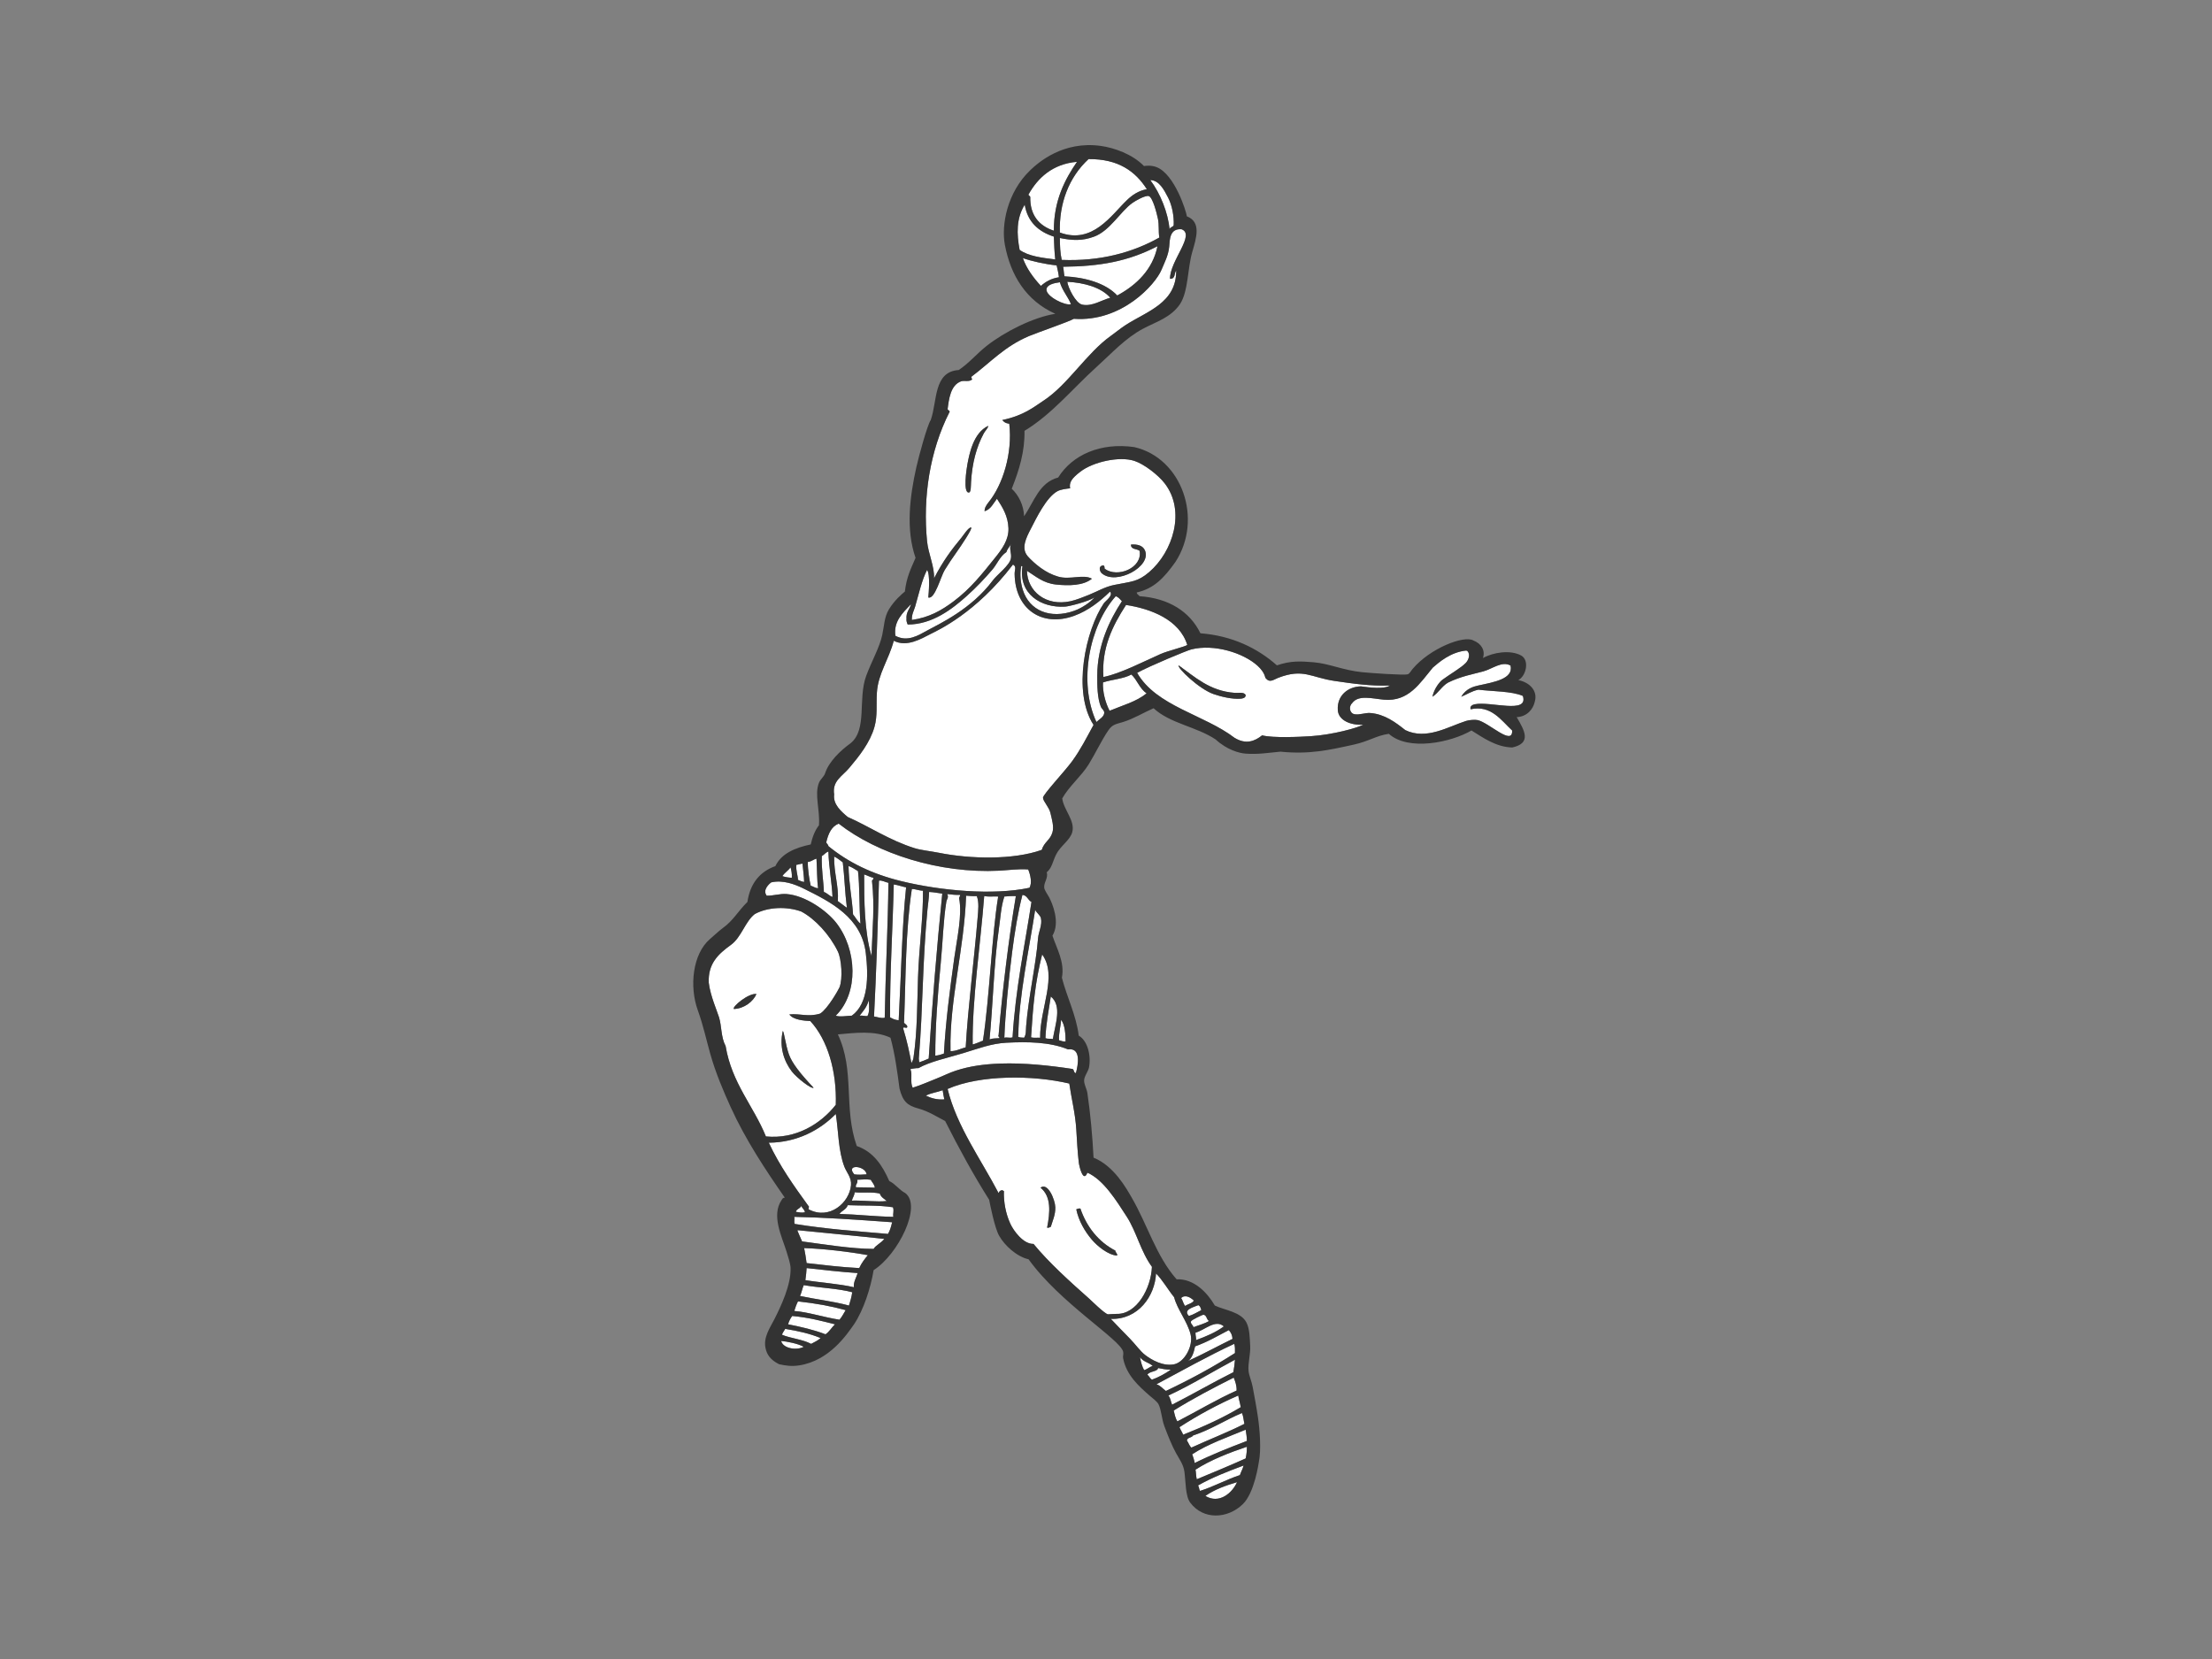 <?xml version="1.0" encoding="utf-8"?>
<!-- Generator: Adobe Illustrator 17.0.0, SVG Export Plug-In . SVG Version: 6.00 Build 0)  -->
<!DOCTYPE svg PUBLIC "-//W3C//DTD SVG 1.1//EN" "http://www.w3.org/Graphics/SVG/1.1/DTD/svg11.dtd">
<svg version="1.1" id="Layer_1" xmlns="http://www.w3.org/2000/svg" xmlns:xlink="http://www.w3.org/1999/xlink" x="0px" y="0px"
	 width="800px" height="600px" viewBox="0 0 800 600" enable-background="new 0 0 800 600" xml:space="preserve">
<rect x="0" y="0" width="800" height="600" fill="#808080" stroke="none"/>
<g>
	<path fill="#FFFFFF" d="M290.829,318.972c-0.065-2.331-0.402-4.229-0.595-6.63c-0.94,0.105-1.616,0.388-2.23,0.451
		c-0.186,2.053,0.561,3.781,0.595,5.423C289.293,318.518,289.946,318.859,290.829,318.972z"/>
	<path fill="#FFFFFF" d="M285.923,313.697c-0.868,1.181-2.154,1.936-2.974,3.162c0.994,0.351,2.154,0.53,3.42,0.604
		C286.481,315.943,286.212,314.811,285.923,313.697z"/>
	<path fill="#FFFFFF" d="M302.276,399.565c0.404-12.061-2.957-23.537-9.218-30.279c-2.113-0.118-6.183-0.398-7.582-2.409
		c4.041-0.397,6.778,1.044,11.151-0.303c2.81-1.788,6.717-8.813,6.988-9.491c1.255-3.142,0.723-10.238-0.595-12.955
		c-2.961-6.103-8.245-11.822-13.233-14.462c-5.218-1.902-12.054-1.672-16.8,0.905c-3.5,2.721-4.843,8.406-8.623,11.147
		c-4.581,3.32-8.349,6.744-8.029,13.708c0.542,4.646,3.093,10.435,3.717,12.504c1,3.309,0.65,7.117,2.379,10.395
		c2.238,13.456,10.08,21.621,14.57,32.688C287.796,412.079,296.839,406.493,302.276,399.565z M283.098,372.9
		c0.482,0.086,0.974,4.919,2.23,8.437c1.108,3.103,3.986,6.846,8.92,12.051c-0.77,0.611-6.137-3.63-7.845-5.84
		C283.42,383.69,281.822,378.465,283.098,372.9z M265.404,364.916c-0.703-0.843,5.411-5.85,8.178-5.422
		C272.44,362.212,269.113,364.796,265.404,364.916z"/>
	<path fill="#FFFFFF" d="M295.884,321.229c-0.429-2.641-0.357-7.022-0.595-10.694c-1.148,0.292-1.813,1.074-3.123,1.204
		c-0.064,2.638,0.552,6.504,1.04,8.587C294.158,320.568,294.736,321.186,295.884,321.229z"/>
	<path fill="#FFFFFF" d="M282.8,482.719c2.931,1.283,7.54,1.672,10.557,3.315c1.194-0.647,2.47-1.212,3.42-2.108
		c-3.782-1.592-8.165-2.574-12.787-3.315C283.483,481.523,283.191,481.72,282.8,482.719z"/>
	<path fill="#FFFFFF" d="M336.026,322.586c-0.034,2.158-0.389,4.151-0.594,6.326c-1.886,19.897-1.57,35.066-3.124,53.779
		c-0.051,0.181,0.148,1.246,0.149,1.507c1.186-0.405,2.332-0.85,3.42-1.354c1.299-20.043,2.875-39.611,4.906-59.656
		C338.917,322.943,337.973,322.691,336.026,322.586z"/>
	<path fill="#FFFFFF" d="M308.522,330.721c0.909,1.085,1.545,2.449,2.675,3.315c-0.485-5.661-0.239-13.426-0.892-18.982
		c-1.045-0.611-2.445-1.622-3.42-1.808C306.995,319.457,308.15,324.93,308.522,330.721z"/>
	<path fill="#FFFFFF" d="M309.561,429.392c2.485,0.091,4.218,0,6.84,0.149c-0.191-1.263-0.993-1.904-1.486-2.861
		c-1.657-0.264-3.185-0.051-4.908,0C310.442,427.993,309.281,428.197,309.561,429.392z"/>
	<path fill="#FFFFFF" d="M355.503,376.366c2.416-16.013,3.115-37.442,5.501-52.124c-1.713-0.105-3.357,0.161-5.054-0.15
		c-1.325,17.26-4.397,37.606-4.164,53.629C352.282,377.702,354.429,376.795,355.503,376.366z"/>
	<path fill="#FFFFFF" d="M306.29,328.31c-0.744-5.83-0.826-10.932-1.485-16.42c-0.982-0.762-1.945-1.545-3.122-2.108
		c-0.124,5.926,1.703,10.59,1.338,16.118C304.145,326.667,305.147,327.56,306.29,328.31z"/>
	<path fill="#FFFFFF" d="M290.68,487.088c-2.068-1.172-6.109-1.94-8.178-2.109C283.216,487.733,288.097,488.483,290.68,487.088z"/>
	<path fill="#FFFFFF" d="M289.788,436.171c-0.478,0.973-1.848,1.146-1.933,2.108c1.348,0.186,1.951,0.424,3.271,0.149
		C290.942,437.41,290.155,437.004,289.788,436.171z"/>
	<path fill="#FFFFFF" d="M288.45,445.21c0.559,1.24,1.056,2.545,1.636,3.766c8.11,1.072,17.817,2.688,25.871,2.71
		c0.657-1.242,2.852-2.229,3.865-3.613c-10.212-1.138-20.055-2-31.372-3.165C288.45,445.009,288.45,445.107,288.45,445.21z"/>
	<path fill="#FFFFFF" d="M285.03,478.953c4.771,0.941,9.397,2.027,13.529,3.615c1.4-0.94,2.223-2.469,3.42-3.615
		c-5.109-1.283-9.532-2.461-15.462-3.013C285.849,476.752,285.224,478.129,285.03,478.953z"/>
	<path fill="#FFFFFF" d="M303.615,439.032c6.128,0.162,13.028,0.951,19.477,1.054c-0.247-1.27,0.342-2.127-0.149-3.464
		c-5.416-0.844-11.313-0.51-16.353-0.752C306.106,437.44,304.443,437.814,303.615,439.032z"/>
	<path fill="#FFFFFF" d="M287.409,442.647c11.057,1.813,22.172,2.619,33.749,3.617c0.707-1.193,1.145-2.656,1.487-4.22
		c-13.446-0.992-24.469-1.719-35.385-1.959C287.452,440.707,287.081,441.851,287.409,442.647z"/>
	<path fill="#FFFFFF" d="M289.342,468.709c5.82,1.233,12.163,1.938,17.692,3.465c0.47-1.532,0.953-3.052,1.189-4.82
		c-5.151-1.392-11.663-1.556-17.543-2.563C290.148,466.012,289.904,467.522,289.342,468.709z"/>
	<path fill="#FFFFFF" d="M291.721,456.81c6.778,0.729,11.858,1.449,19.03,1.807c0.814-1.786,1.937-3.259,3.123-4.67
		c-6.919-1.275-16.303-2.342-23.045-2.561C291.111,452.669,291.477,455.001,291.721,456.81z"/>
	<path fill="#FFFFFF" d="M287.26,474.132c5.005,0.378,10.415,2.234,16.355,3.165c0.885-1.012,1.505-2.292,2.23-3.466
		c-5.519-1.51-10.605-2.422-17.247-3.163C288.055,471.723,287.636,472.906,287.26,474.132z"/>
	<path fill="#FFFFFF" d="M291.275,462.984c5.249,0.866,12.325,1.338,17.544,2.56c-0.248-1.838,0.908-3.475,1.338-5.121
		c-6.477-0.433-12.643-1.172-18.436-1.808C291.639,459.762,291.539,461.311,291.275,462.984z"/>
	<path fill="#FFFFFF" d="M301.087,324.393c-0.236-5.322-1.313-10.588-1.486-16.42c-1.017,0.325-1.536,1.156-2.379,1.658
		c-0.196,4.701,0.652,9.191,0.744,12.955C299.194,322.996,299.857,323.982,301.087,324.393z"/>
	<path fill="#FFFFFF" d="M418.617,89.046c-10.548,5.484-20.832,7.301-34.127,7.424c0.182,0.581,0.251,2.428,0.5,3.464
		c7.654,0.387,14.942,2.522,19.073,6.929C411.029,103.107,416.921,97.456,418.617,89.046z"/>
	<path fill="#FFFFFF" d="M424.49,81.405c0.136-3.246-0.596-7.178-2.035-9.95c-1.487-2.864-3.238-6.274-6.438-6.32
		c3.681,4.856,6.417,11.883,6.986,17.776C423.153,82.058,424.26,82.176,424.49,81.405z"/>
	<path fill="#FFFFFF" d="M395.697,85.582c-4.317,1.59-7.789,1.424-12.379,0.495c0.023,2.913,0.09,5.304,0.669,7.92
		c13.811,0.563,25.637-2.633,35.299-8.085c-0.387-2.341-0.023-4.447-0.502-6.763c-0.453-2.19-1.923-7.899-3.346-8.25
		c-1.231-0.303-4.672,1.639-5.855,2.475C405.192,76.472,401.429,83.473,395.697,85.582z"/>
	<path fill="#FFFFFF" d="M391.348,110.164c3.585,0.821,7.199-1.719,10.205-2.475c-3.244-3.73-9.404-5.461-15.558-5.774
		C386.257,103.983,388.975,109.62,391.348,110.164z"/>
	<path fill="#FFFFFF" d="M383.318,84.098c11.822,4.388,18.635-6.349,24.257-11.714c1.923-1.89,4.261-3.426,7.193-3.96
		c-4.144-6.472-10.289-10.97-21.079-10.888C386.575,64.103,382.977,73.554,383.318,84.098z"/>
	<path fill="#FFFFFF" d="M388.51,220.9c2.801-0.998,5.9-3.102,7.286-4.821c-1.978,1.398-9.031,3.22-10.558,3.315
		c-8.785,0.548-16.983-4.64-15.461-14.613c-0.257,0.06-0.382-0.224-0.447,0c-0.526,2.797-0.268,5.854,0.596,8.587
		C372.28,220.831,379.806,224.006,388.51,220.9z"/>
	<path fill="#FFFFFF" d="M372.612,71.229c-0.15,6.475,3.107,10.447,8.531,12.208c-0.058-11.001,4.114-18.707,8.364-24.912
		c-8.845,0.758-14.241,5.855-17.565,11.878C372.056,70.787,372.499,70.845,372.612,71.229z"/>
	<path fill="#FFFFFF" d="M345.096,346.689c0.989-7.195,2.985-15.696,1.784-21.843c-0.007-0.42,0.601-0.986,0.297-1.205
		c-1.439,0.073-3.101-0.104-4.608-0.303c0.654,1.233-0.157,1.874-0.298,2.712c-1.097,6.603-1.305,14.794-2.08,22.747
		c-1.106,11.31-1.951,22.83-1.934,32.991c1.224-0.066,2.148-0.434,3.122-0.752C342.047,369.192,343.51,358.216,345.096,346.689z"/>
	<path fill="#FFFFFF" d="M382.711,208.548c4.304,1.253,9.076-1.007,12.192,0.754c-3.122,2.565-8.489,2.573-12.935,2.108
		c-4.679-0.481-7.373-2.976-10.557-4.971c0.163,7.398,6.806,12.95,15.76,10.997c2.033-0.444,4.594-1.477,6.541-2.261
		c3.217-1.293,5.828-2.923,9.218-3.615c6.283-1.283,8.472-1.053,12.661-4.634c8.571-7.328,13.363-22.127,5.627-32.123
		c-2.38-3.076-7.495-7.002-11.002-8.135c-5.375-1.735-14.836,0.343-19.477,3.916c-3.188,2.456-4.122,3.878-3.718,6.026
		c-1.361,0.16-3.359,0.368-4.609,1.055c-3.95,2.172-7.5,9.492-9.663,13.709c-1.579,3.077-3.496,6.778-1.19,9.641
		C373.869,204.603,378.267,207.253,382.711,208.548z M399.065,204.48c0.511,0.256,0.366,0.84,0.446,1.205
		c4.698,3.472,13.786-0.329,12.638-6.477c-0.995-0.799-3.185-0.388-3.122-2.26c2.435-0.19,4.3,0.396,5.054,2.109
		c2.563,5.809-10.363,12.794-15.61,8.286C397.763,206.734,397.024,204.635,399.065,204.48z"/>
	<path fill="#FFFFFF" d="M399.065,244.853c6.154-1.24,14.237-5.463,20.654-8.306c2.727-1.207,8.882-2.662,9.676-3.293
		c-2.829-9.154-13.135-13.076-22.152-14.462C402.264,226.488,398.372,234.428,399.065,244.853z"/>
	<path fill="#FFFFFF" d="M367.397,324.092c-1.156-0.067-3.444,0.056-4.163,0.15c-1.256,3.816-1.379,7.681-2.081,12.504
		c-1.674,11.502-2.059,27.014-3.271,39.167c1.212-0.458,2.194-0.313,3.569-0.45c0.037-0.651-0.635-0.475-0.298-1.056
		C362.56,358.134,364.763,339.824,367.397,324.092z"/>
	<path fill="#FFFFFF" d="M368.289,375.009c0.723,0.334,1.428,0.177,2.082,0.304c0.788-1.203,0.611-2.547,0.743-4.22
		c0.823-10.386,3.582-22.335,4.313-31.786c0.174-2.261,1.578-4.827,1.04-7.229c-0.254-1.136-1.579-1.891-2.082-3.015
		c-2.116,13.889-5.922,31.2-6.096,45.495C368.036,374.62,368.321,374.753,368.289,375.009z"/>
	<path fill="#FFFFFF" d="M349.259,378.775c0.783-14.108,3.118-32.284,4.311-46.851c0.228-2.77,0.577-5.589-0.297-7.833
		c-1.402,0.065-2.618-0.06-3.866-0.15c-0.691,19.375-6.026,37.79-5.649,55.889c0,0.101,0,0.2,0,0.302
		C345.582,380.272,347.509,379.212,349.259,378.775z"/>
	<path fill="#FFFFFF" d="M325.917,318.668c14.223,3.481,33.221,5.221,46.387,2.411c1.06-1.728,0.34-4.736-0.445-6.628
		c-3.658-0.267-7.201,0.284-10.557,0.451c-21.473,1.066-43.895-6.035-57.984-17.023c-2.639,1.042-3.742,3.641-4.46,6.629
		c-0.192,0.353,0.706,0.886,0.743,1.507C306.756,311.868,315.3,316.071,325.917,318.668z"/>
	<path fill="#FFFFFF" d="M381.144,85.582c-5.57-1.822-9.486-5.274-10.539-11.548c-3.067,4.939-2.939,10.529-1.841,16.333
		c3.15,2.28,8.014,2.875,12.882,3.464C381.326,91,381.248,88.263,381.144,85.582z"/>
	<path fill="#FFFFFF" d="M387.333,109.999c-1.148-2.829-3.115-4.847-4.015-7.919c-2.223,0.3-4.784,0.904-4.852,2.64
		C378.368,107.248,385.298,110.69,387.333,109.999z"/>
	<path fill="#FFFFFF" d="M335.433,227.981c4.208-2.316,15.895-7.632,23.639-18.076c1.619-2.185,6.111-5.418,6.542-7.984
		c0.311-1.852-0.716-3.419,0-5.122c-0.296,0.72-1.313,1.699-1.636,2.862c-2.34,1.53-3.406,4.407-5.055,6.326
		c-2.799,3.262-5.784,6.445-9.367,9.642c-5.129,4.578-12.316,10.232-21.261,10.244c-0.356-0.642-0.549-1.662-0.445-1.958
		c-0.225-2.59,1.157-3.547,1.635-5.423c-3.057,3.215-6.386,6.295-5.65,11.449C328.2,232.308,332.129,229.8,335.433,227.981z"/>
	<path fill="#FFFFFF" d="M382.147,95.976c-3.852-0.355-9.353-1.566-12.213-2.64c1.228,3.643,3.892,7.26,6.524,10.063
		c1.696-1.517,3.736-2.694,6.523-3.134C382.799,98.741,382.47,97.361,382.147,95.976z"/>
	<path fill="#FFFFFF" d="M359.964,201.618c2.413-3.007,4.888-6.395,4.758-10.545c-0.141-4.472-2.204-7.715-4.162-10.695
		c-1.316,1.681-2.192,3.806-4.461,4.52c-0.08-1.131,0.643-2.274,1.486-3.315c5.035-6.215,8.675-17.571,7.435-28.321
		c-0.722-0.2-1.453-0.088-2.528-1.356c7.807-1.625,11.445-4.736,15.017-7.08c8.738-5.735,15.56-17.206,24.234-23.35
		c1.799-1.274,3.445-2.677,5.353-3.917c7.589-4.93,18.442-7.946,18.288-19.734c-0.804,1.06-0.162,3.037-2.231,3.012
		c-0.069-6.55,9.338-16.026,4.164-17.927c-4.353-0.354-4.227,3.819-4.461,6.328c-0.295,3.152-1.75,5.838-2.773,8.314
		c-2.171,5.26-14.334,18.99-31.72,17.747c-1.479,0.94-13.635,5.147-16.228,6.25c-8.82,3.754-13.667,9.301-20.793,14.689
		c-0.218,0.536,0.477,0.903,0.148,1.055c-0.948,0.877-2.816,0.239-3.865,0.602c-3.902,1.351-4.458,6.597-4.907,10.093
		c0.125,0.426,0.681,0.415,0.743,0.903c-7.285,14.323-9.716,31.108-8.177,46.852c0.44,4.503,2.724,9.167,2.527,13.406
		c3.316-6.369,6.255-10.273,9.962-14.764c0.654-0.792,2.518-3.732,3.42-3.615c0.819,0.108-3.871,7.031-5.204,8.889
		c-1.565,2.179-2.978,4.331-4.311,6.477c-1.426,2.297-3.593,10.797-5.947,9.941c0.151-1.503,0.77-8.368-0.446-9.941
		c-1.843,3.458-3.123,9.183-4.312,13.257c-0.433,1.48-1.256,2.703-1.189,4.82c6.301-0.891,10.759-3.469,15.166-6.778
		C351.049,212.851,355.164,207.599,359.964,201.618z M351.192,174.351c-0.084,1.379,0.026,3.649-0.743,3.767
		c-2.272,0.347-0.853-8.707-0.596-10.093c0.644-3.462,2.085-11.543,7.583-14.01c-0.225,1.055-1.064,1.655-1.636,2.711
		C353.115,161.727,351.605,167.449,351.192,174.351z"/>
	<path fill="#FFFFFF" d="M369.777,323.641c-1.595,6.139-2.776,13.32-3.717,20.639c-1.288,10-2.525,22.83-2.826,31.033
		c1.023-0.285,1.974,0.219,2.975-0.153c1.047-17.426,4.365-32.876,6.838-48.959C371.741,325.565,371.526,323.825,369.777,323.641z"
		/>
	<path fill="#FFFFFF" d="M431.774,470.365c-1.082-1.045-3.101-2.359-4.607-0.903c0.63,0.816,0.774,2.127,1.485,2.862
		C429.604,471.582,431.166,471.456,431.774,470.365z"/>
	<path fill="#FFFFFF" d="M429.991,475.94c1.686-0.5,2.989-1.388,4.459-2.109c-0.159-0.79-0.419-1.483-1.04-1.808
		C431.572,472.761,427.731,473.708,429.991,475.94z"/>
	<path fill="#FFFFFF" d="M386.726,391.881c-13.136-3.096-32.213-3.223-44.009,1.958c3.291,13.518,12.16,25.618,18.436,37.661
		c0.218-0.634,0.628-1.07,1.486-1.054c0.062,0.189,0.192,0.308,0.446,0.301c-0.152,3.938,0.652,8.194,2.302,11.803
		c1.189,2.598,4.707,7.438,8.402,7.328c5.492,6.712,13.243,13.709,20.221,19.887c0.342,0.302,5.554,5.433,6.691,5.573
		c0.165,0.02,2.55-0.17,3.12-0.152c7.303,0.246,12.487-9.303,12.787-17.021c-4.083-5.581-5.543-12.601-9.069-18.078
		c-3.764-5.848-8.479-13.455-14.272-15.968c-1.463,3.779-2.924-2.085-3.122-3.765c-0.446-3.768-0.662-8.202-0.893-11.903
		C388.889,402.591,387.466,397.183,386.726,391.881z M380.036,443.703c-0.442,0.105-0.648,0.447-1.34,0.301
		c1.105-5.606,1.553-11.292-2.377-14.463c2.648-2.055,5.268,4.37,5.352,7.081C381.755,439.348,380.614,441.7,380.036,443.703z
		 M390.74,437.074c2.212,6.558,6.553,12.095,12.638,15.215c0.008,0.745,0.948,1.178,0.595,1.808
		c-3.125-0.185-7.091-3.392-9.069-5.725c-2.51-2.957-4.768-6.725-5.65-10.997C389.656,437.181,390.079,437.007,390.74,437.074z"/>
	<path fill="#FFFFFF" d="M427.909,518.874c7.342-2.907,14.412-6.085,20.815-9.943c-0.211-1.494-0.688-2.717-0.892-4.217
		c-7.284,3.159-14.655,7.141-21.262,11.448C426.954,517.13,427.514,517.919,427.909,518.874z"/>
	<path fill="#FFFFFF" d="M401.742,476.994c2.274,2.403,4.467,4.653,6.988,7.232c1.938,1.984,3.647,4.471,5.501,5.875
		c2.331,1.769,6.4,4.106,10.407,3.314c3.703-0.732,7.02-6.64,5.947-10.847c-1.22-4.786-4.782-8.907-5.947-13.407
		c-2.214-2.729-4.299-6.39-6.542-8.587C417.685,468.678,411.712,477.303,401.742,476.994z"/>
	<path fill="#FFFFFF" d="M424.49,510.135c0.339,1.414,0.615,2.892,1.338,3.919c7.385-3.797,13.788-7.722,21.409-11.148
		c0.042-1.952-0.512-3.298-1.04-4.671C438.738,501.978,431.398,505.838,424.49,510.135z"/>
	<path fill="#FFFFFF" d="M430.734,477.898c-0.293,0.838,0.864,1.431,0.892,2.108c1.893-0.743,4.018-1.251,5.649-2.259
		c-1.029-0.504-0.747-2.135-2.081-2.26C434.98,475.467,430.932,477.331,430.734,477.898z"/>
	<path fill="#FFFFFF" d="M429.692,492.209c5.106-2.31,10.742-5.386,16.06-7.983c-0.084-1.422-0.608-2.399-1.34-3.162
		c-3.973,2.049-7.738,4.309-12.191,5.874C431.762,489.081,431.179,491.103,429.692,492.209z"/>
	<path fill="#FFFFFF" d="M432.518,484.677c3.696-1.327,7.217-2.833,10.11-4.971c-3.131-2.719-6.979,1.436-10.259,2.261
		C432.298,482.986,432.732,483.976,432.518,484.677z"/>
	<path fill="#FFFFFF" d="M313.429,424.722c-0.438-3.219-7.78-3.816-4.461,0C310.517,424.928,311.567,424.849,313.429,424.722z"/>
	<path fill="#FFFFFF" d="M396.836,244.401c0.016-10.992,4.488-20.2,8.922-26.965c-0.658-0.691-1.228-1.47-2.231-1.809
		c-9.385,10.435-13.733,30.979-6.988,45.494c0.933-0.944,2.898-1.88,2.825-3.465c-0.035-0.751-0.965-1.411-1.19-1.958
		C396.825,252.411,396.831,247.777,396.836,244.401z"/>
	<path fill="#FFFFFF" d="M483.835,256.835c-0.343-5.373,3.762-8.49,8.343-8.605c3.22,0.428,8.309,1.095,10.557-0.302
		c-6.974,0.268-13.512-0.701-20.071-1.657c-8.536-1.244-11.275-4.646-20.409-1.116c-1.767,0.683-3.026,1.987-4.609,0
		c-0.425-1.815-1.58-3.238-2.825-4.368c-5.131-4.653-15.669-7.983-23.968-5.917c-1.518,0.378-14.894,5.896-19.595,8.478
		c6.945,12.095,24.191,15.059,35.237,23.5c4.038,2.469,7.267,1.29,9.962-0.904c3.926,1.026,13.728,0.56,17.691,0.303
		c7.758-0.507,16.665-2.95,18.922-4.156C488.373,262.386,484.065,260.46,483.835,256.835z M448.725,252.688
		c-3.021,0.256-7.06-0.703-9.813-1.658c-5.31-1.842-13.28-9.572-12.636-10.395c5.823,4.17,11.245,9.281,20.219,9.942
		c1.497,0.11,3.304-0.411,4.016,0.754C450.581,252.459,449.352,252.634,448.725,252.688z"/>
	<path fill="#FFFFFF" d="M409.176,243.949c-2.811,1.57-6.976,1.77-10.259,2.861c-0.205,3.235,0.867,7.382,2.379,10.244
		c4.626-1.941,9.818-3.307,13.381-6.327C412.188,249.133,411.304,245.911,409.176,243.949z"/>
	<path fill="#FFFFFF" d="M534.7,249.434c-2.444,0.487-4.159,1.713-6.244,2.561c1.722-2.958,4.524-3.709,6.194-4.072
		c5.704-1.24,12.803-2.384,11.648-7.227c-3.131-1.712-6.472,1.186-9.814,2.11c-3.742,1.032-8.018,1.726-12.787,4.067
		c-2.268,1.316-3.456,3.729-5.649,5.121c0.672-3.131,2.761-5.512,3.559-6.102c2.819-2.082,6.691-4.27,8.483-6.1
		c0.999-1.018,1.819-3.114,0.596-4.368c-0.117-0.034-0.295-0.004-0.297-0.151c-5.803,0.505-10.131,4.406-12.192,6.177
		c-4.607,5.503-8.684,12.431-17.693,11.599c-4.167-0.384-9.204-1.845-11.448,1.207c-1.299,1.128-1.086,3.747,0.892,4.066
		c1.821,0.296,3.811-0.597,5.65-0.452c5.188,0.408,9.158,3.403,12.639,6.176c7.598,3.702,15.528-1.246,22.003-3.314
		c1.066-0.339,3.161-0.521,4.163-0.301c4.102,0.901,12.705,9.572,12.489,3.766c-3.951-3.655-7.633-9.319-15.017-7.682
		c-0.426-1.138,0.798-1.667,1.487-1.808c5.775-1.169,19.559,3.688,17.396-3.014C546.81,249.94,539.666,250.074,534.7,249.434z"/>
	<path fill="#FFFFFF" d="M380.779,375.764c0.899-5.463,3.409-11.965-0.743-15.366c-0.686,4.518-1.805,10.329-1.935,15.065
		C378.903,375.811,379.653,375.573,380.779,375.764z"/>
	<path fill="#FFFFFF" d="M363.977,377.118c-5.506,0.288-10.29,2.156-15.611,3.766c-5.895,1.785-11.968,3.042-16.205,5.423
		c-0.782-0.075-2.144,0.243-2.826,0.304c0,0.099,0,0.199,0,0.301c0.716,1.653-0.242,4.553,0.745,6.477
		c3.224-1.019,5.693-2.166,8.622-3.313c2.325-0.912,4.557-2.069,6.989-2.862c5.076-1.658,10.264-2.352,16.057-2.562
		c8.55-0.31,17.983,0.709,26.167,1.96c0.715,0.465,0.245,1.233,1.189,1.505c0.843-3.031,1.957-9.282-2.824-8.586
		C379.659,376.807,371.485,376.729,363.977,377.118z"/>
	<path fill="#FFFFFF" d="M399.214,218.19c0.873-1.1,3.486-2.88,2.231-4.219c-3.568,3.493-7.837,6.88-12.935,8.737
		c-11.687,4.256-21.439-2.405-21.559-15.215c-0.013-1.384,0.772-2.602-0.594-3.315c-13.399,17.618-27.374,23.876-29.588,25.008
		c-3.779,1.931-8.796,4.953-13.529,2.56c-1.794,6.814-5.652,11.888-6.096,18.681c-0.299,4.581,0.284,8.335-0.892,12.504
		c-1.589,5.633-5.552,10.587-9.07,14.763c-2.662,3.158-6.265,4.744-5.5,9.642c-0.459,3.565,2.52,6.12,4.906,8.135
		c7.81,3.441,15.14,8.468,24.234,11.298c2.355,0.732,5.654,1.033,8.772,1.657c11.293,2.257,26.877,2.628,37.169-1.056
		c0.922-2.946,3.018-3.45,3.866-6.325c0.617-2.096-0.189-4.693-0.743-7.081c-0.478-2.06-2.574-4.078-2.676-5.423
		c-0.087-1.132,7.861-9.555,10.556-13.257c3.098-4.255,5.077-8.274,7.73-13.107C387.731,250.226,392.649,227.855,399.214,218.19z"/>
	<path fill="#FFFFFF" d="M383.752,368.833c-0.127,2.585-0.834,4.298-0.743,7.381c0.772,0.174,1.347,0.545,2.379,0.453
		C385.384,374.092,385.138,370.504,383.752,368.833z"/>
	<path fill="#FFFFFF" d="M372.898,375.159c0.85,0.294,2.19,0.092,3.272,0.153c-0.069-10.828,6.386-22.288,0.742-30.129
		C374.338,355.341,373.624,363.68,372.898,375.159z"/>
	<path fill="#FFFFFF" d="M421.666,503.057c8.747-4.145,17.124-8.659,24.977-13.71c0-1.205,0.078-2.49-0.297-3.314
		c-9.72,4.514-18.804,9.671-28.101,14.612C419.731,501.098,420.513,502.265,421.666,503.057z"/>
	<path fill="#FFFFFF" d="M317.888,318.518c-0.412,16.231-0.966,33.111-1.783,49.109c1.298,0.175,2.529,0.762,3.865,0.453
		c0.275-15.93,1.205-34.245,1.338-48.808C320.168,319.102,318.972,318.25,317.888,318.518z"/>
	<path fill="#FFFFFF" d="M323.24,319.875c-0.355,15.586-1.42,31.64-1.338,48.055c0.889,0.506,1.802,0.987,3.123,1.054
		c0.921-17.245,1.205-34.02,2.676-48.055C326.148,320.643,324.859,320.09,323.24,319.875z"/>
	<path fill="#FFFFFF" d="M330.377,382.541c1.384-9.435,1.314-19.194,1.636-29.074c0.352-10.842,1.91-21.55,1.783-31.333
		c-1.463-0.017-2.923-0.696-4.014-0.604c-2.311,15.112-2.174,31.805-2.825,48.358c0.35,0.55,1.134,0.658,1.189,1.505
		c-0.182,0.852-1.581-0.39-1.487,0.602c1.411,4.559,2.238,8.643,2.975,12.504C329.984,383.852,330.276,383.225,330.377,382.541z"/>
	<path fill="#FFFFFF" d="M334.838,396.25c1.966,0.954,4.143,1.554,6.689,1.355c-0.211-1.092-0.466-2.138-0.595-3.314
		C338.733,395.108,336.888,395.212,334.838,396.25z"/>
	<path fill="#FFFFFF" d="M412.299,490.853c0.319,1.734,0.751,3.358,1.485,4.67c1.209-0.332,1.925-1.163,3.122-1.507
		C415.456,492.697,413.512,492.564,412.299,490.853z"/>
	<path fill="#FFFFFF" d="M310.899,367.326c1.107-0.117,1.773,0.213,2.824,0.15c0.789-1.366,0.662-3.479,0.447-5.725
		C313.602,364.14,312.185,365.666,310.899,367.326z"/>
	<path fill="#FFFFFF" d="M429.248,520.981c0.619,0.779,0.872,1.928,1.636,2.564c6.345-2.91,13.023-5.483,19.179-8.588
		c-0.307-1.296-0.373-2.836-0.893-3.919c-6.057,2.523-11.043,5.932-17.692,8.137C430.998,520.045,429.417,519.798,429.248,520.981z"
		/>
	<path fill="#FFFFFF" d="M278.042,413.273c3.984,8.507,9.081,15.621,14.57,23.198c-0.171,0.178-0.168,0.532-0.148,0.903
		c7.517,3.97,14.746-2.389,15.314-8.737c0.244-2.742-1.603-4.639-2.379-6.627c-2.246-5.764-2.172-13.219-3.123-19.132
		C296.609,408.648,288.357,413.19,278.042,413.273z"/>
	<path fill="#FFFFFF" d="M313.131,344.73c-1.511-12.911-12.729-18.56-22.451-23.351c-3.14-1.546-7.508-3.245-11.746-2.258
		c-0.637,0.436-3.29,2.711-1.636,4.819c2.478,0.035,4.765-0.777,7.137-0.603c6.808,0.502,14.577,6.032,17.99,10.395
		c7.546,9.647,8.196,25.384-0.149,33.593c1.328,0.548,4.026,0.069,5.799,0C314.102,362.994,314.108,353.085,313.131,344.73z"/>
	<path fill="#FFFFFF" d="M315.807,317.463c-1.191-0.299-2.128-0.855-3.271-1.204c-0.009,9.218,0.044,20.8,2.677,29.525
		c0.281-10.295,1.203-17.701,0.148-27.267C315.568,318.226,316.102,317.808,315.807,317.463z"/>
	<path fill="#FFFFFF" d="M418.841,494.771c-0.177,1.362-3.147,1.104-3.866,2.411c0.639,0.508,0.929,1.368,1.635,1.807
		c2.541-0.94,4.779-2.19,6.841-3.615C421.472,495.295,420.511,495.12,418.841,494.771z"/>
	<path fill="#FFFFFF" d="M434.005,539.21c5.098-1.613,9.372-4.062,14.421-5.724c0.403-1.199,1.013-2.189,1.339-3.465
		c-5.758,2.15-11.461,4.354-16.503,7.231C433.705,537.707,433.631,538.685,434.005,539.21z"/>
	<path fill="#FFFFFF" d="M432.816,534.993c5.836-2.43,11.761-4.858,17.693-7.532c0.342-1.459,0.457-2.983,0.444-4.219
		c-6.258,2.104-13.207,4.787-18.585,8.285C432.563,532.44,432.537,533.81,432.816,534.993z"/>
	<path fill="#FFFFFF" d="M447.386,536.047c-4.044,1.193-8.142,2.651-11.447,4.971C440.965,544.081,445.679,539.915,447.386,536.047z
		"/>
	<path fill="#FFFFFF" d="M432.073,529.118c5.983-2.976,12.402-5.511,18.881-7.986c0.013-1.517-0.273-2.733-0.444-4.065
		c-6.643,2.761-13.633,5.168-19.329,8.887C431.539,526.995,431.96,528.265,432.073,529.118z"/>
	<path fill="#FFFFFF" d="M320.713,434.362c-0.931-0.815-2.111-1.375-2.528-2.712c-3.274-0.686-5.986-0.132-9.068-0.451
		c-0.122,1.188-0.67,1.783-1.041,3.013C312.56,434.101,317.1,434.775,320.713,434.362z"/>
	<path fill="#FFFFFF" d="M446.643,491.759c-8.269,4.408-15.493,8.967-24.085,12.955c0.732,0.813,0.887,2.214,1.337,3.313
		c7.492-3.807,14.625-7.979,22.154-11.749C446.316,494.843,446.527,493.349,446.643,491.759z"/>
	<path fill="#333333" d="M265.404,364.916c3.708-0.12,7.036-2.704,8.178-5.422C270.815,359.066,264.701,364.073,265.404,364.916z"/>
	<path fill="#333333" d="M294.248,393.388c-4.934-5.205-7.813-8.948-8.92-12.051c-1.256-3.518-1.748-8.351-2.23-8.437
		c-1.276,5.564,0.323,10.789,3.305,14.648C288.111,389.758,293.478,393.999,294.248,393.388z"/>
	<path fill="#333333" d="M357.436,154.015c-5.498,2.467-6.939,10.548-7.583,14.01c-0.257,1.387-1.677,10.44,0.596,10.093
		c0.77-0.118,0.659-2.388,0.743-3.767c0.413-6.902,1.923-12.624,4.608-17.625C356.373,155.67,357.212,155.069,357.436,154.015z"/>
	<path fill="#333333" d="M376.319,429.541c3.93,3.171,3.483,8.857,2.377,14.463c0.691,0.146,0.897-0.195,1.34-0.301
		c0.578-2.003,1.719-4.355,1.635-7.081C381.587,433.911,378.967,427.486,376.319,429.541z"/>
	<path fill="#333333" d="M394.903,448.372c1.978,2.333,5.944,5.54,9.069,5.725c0.354-0.63-0.587-1.063-0.595-1.808
		c-6.085-3.12-10.426-8.657-12.638-15.215c-0.661-0.067-1.084,0.106-1.487,0.301C390.136,441.647,392.394,445.415,394.903,448.372z"
		/>
	<path fill="#333333" d="M398.471,207.344c5.247,4.508,18.173-2.477,15.61-8.286c-0.754-1.713-2.619-2.3-5.054-2.109
		c-0.063,1.872,2.127,1.461,3.122,2.26c1.148,6.148-7.939,9.948-12.638,6.477c-0.08-0.365,0.065-0.949-0.446-1.205
		C397.024,204.635,397.763,206.734,398.471,207.344z"/>
	<path fill="#333333" d="M446.494,250.577c-8.974-0.661-14.395-5.772-20.219-9.942c-0.645,0.822,7.326,8.553,12.636,10.395
		c2.754,0.955,6.792,1.914,9.813,1.658c0.628-0.054,1.857-0.229,1.785-1.356C449.798,250.166,447.991,250.688,446.494,250.577z"/>
	<path fill="#333333" d="M549.122,245.969c2.907-1.563,4.064-7.211,1.041-8.887c-3.896-2.16-10.177-1.144-13.827,0.903
		c0.916-2.852-0.689-5.252-3.421-6.326c-3.422-2.028-15.735,2.823-22.002,10.243c-0.685,0.809-1.095,1.75-1.785,1.959
		c-1.405,0.423-13.23-0.425-16.504-0.754c-6.952-0.699-11.854-3.12-17.592-3.594c-4.705-0.39-8.218-0.588-13.224,1.121
		c-7-6.223-16.222-10.714-27.655-11.599c-3.845-7.904-11.552-12.698-22.004-13.408c-0.319-0.48-0.967-0.626-1.041-1.355
		c6.108-1.364,9.78-5.085,13.977-10.997c10.14-15.504,2.395-37.638-14.868-41.577c-12.164-1.734-22.382,2.778-27.506,10.997
		c-6.915,1.831-8.737,8.821-12.34,14.01c-0.12-3.883-1.943-7.614-4.46-9.942c2.743-6.911,4.741-13.46,4.609-20.94
		c10.021-6.095,17.231-15.13,26.166-23.199c5.309-4.794,10.328-10.345,16.653-13.708c4.897-2.605,10.096-4.034,13.449-8.961
		c2.992-4.601,2.682-12.855,4.392-18.757c1.478-5.1,3.403-10.891-1.933-12.956c-0.28-2.012-4.468-15.228-10.911-17.774
		c-2.013-0.795-3.907-0.508-4.604-0.411c-4.177-4.327-10.84-6.609-15.536-7.271c-13.666-1.925-22.608,5.922-25.565,8.75
		c-8.475,8.103-10.52,19.953-9.215,26.953c2.07,11.104,7.705,20.276,18.255,25.002c-7.904,1.238-18.261,6.444-24.829,11.6
		c-3.436,2.696-6.395,6.263-10.11,8.736c-9.175,0.596-7.696,11.224-10.11,18.078c-1.247,1.758-4.348,13.201-5.203,17.023
		c-2.454,10.966-3.829,22.658-0.298,32.841c-1.768,4.083-3.244,6.924-3.864,12.171c-1.086,0.913-3.839,3.229-5.799,6.508
		c-1.677,2.803-1.66,5.855-2.38,9.19c-0.991,4.593-3.86,9.528-5.798,14.763c-3.108,8.395,0.479,19.386-5.649,24.403
		c-3.63,2.598-7.887,6.678-9.219,10.848c-0.409,1.28-1.716,2.15-2.23,3.464c-1.695,4.334,0.416,9.559,0,15.367
		c-1.461,1.833-2.357,4.238-2.975,6.928c-5.334,1.132-10.554,3.121-12.786,7.835c-5.637,2.021-9.108,6.235-10.11,12.954
		c-3.702,3.68-4.972,6.596-8.946,9.48c-1.259,0.915-3.302,2.835-4.584,3.928c-6.265,5.347-7.562,17.139-4.392,25.837
		c1.894,5.196,3.097,10.792,4.541,15.892c1.897,6.7,4.708,13.307,7.285,18.981c5.436,11.966,12.771,22.989,19.626,32.84
		c-0.845,0.038-0.95,0.551-1.19,0.903c-3.754,5.515,0.131,13.214,1.784,18.528c0.614,1.977,1.435,4.426,1.487,6.026
		c0.196,6.076-3.527,13.932-5.948,18.681c-1.443,2.831-3.949,6.348-3.122,10.242c0.496,2.335,1.71,4.255,4.912,5.854
		c2.391,0.534,4.594,0.851,7.344,0.413c10.915-1.73,17.214-11.225,19.788-14.882c3.472-5.246,5.982-13.069,7.06-19.554
		c8.827-5.603,17.625-23.233,11.447-27.87c-2.227-1.159-3.518-3.264-5.798-4.369c-2.486-5.666-5.724-10.57-11.747-12.653
		c-4.873-13.795-0.611-27.219-6.838-40.373c5.926-0.52,13.266-1.528,19.03,1.208c1.564,5.571,2.491,12.502,3.272,18.376
		c1.17,4.655,2.81,6.156,6.839,7.232c3.601,0.961,6.926,3.119,9.664,4.52c4.952,9.845,10.186,19.404,15.909,28.471
		c0.278,1.392,1.948,10.065,3.588,12.976c2.042,3.624,6.364,7.563,10.685,8.566c11.348,15.823,33.299,29.052,34.196,33.443
		c0.214,1.052-0.197,1.408,0,2.409c1.195,6.094,5.722,10.077,9.515,13.408c0.992,0.871,2.705,2.086,3.271,3.162
		c1.002,1.907,1.162,5.365,2.081,7.833c1.212,3.253,2.778,7.207,4.313,9.943c1.305,2.331,2.607,4.046,2.973,6.629
		c0.499,3.51,0.316,8.776,2.082,11.148c4.747,6.382,13.515,5.91,19.01,0.609c4.284-4.136,5.732-14.813,5.819-15.223
		c0.931-4.415,0.327-11.821-0.298-16.118c-0.546-3.754-1.251-7.486-1.934-11.148c-0.372-2.003-1.328-4.057-1.485-5.726
		c-0.27-2.832,0.761-6.082,0.594-9.037c-0.16-2.853-0.175-6.162-1.338-8.436c-2.012-3.937-7.847-4.453-11.448-6.178
		c-2.774-4.751-7.581-9.75-13.826-9.49c-7.428-8.415-10.563-19.809-16.317-29.686c-1.742-2.986-6.276-11.327-13.717-14.303
		c-0.398-7.713-1.143-16.02-2.23-23.348c-0.221-1.489-1.184-3.083-1.189-4.52c-0.006-1.562,1.503-3.307,1.783-4.821
		c0.782-4.201-0.485-9.572-3.716-11.448c-0.976-7.564-4.265-13.823-6.097-20.94c1.097-5.587-1.934-10.71-3.419-15.216
		c2.929-4.787-0.107-11.833-1.189-13.857c-0.595-1.114-1.67-2.525-1.784-3.466c-0.23-1.899,1.56-3.579,0.892-5.574
		c1.942-1.627,2.13-3.897,3.421-6.477c1.552-3.109,4.975-5.093,5.798-7.984c1.193-4.199-3.083-8.087-3.597-12.28
		c2.486-4.424,6.903-8.033,9.543-12.276c2.313-3.716,4.645-8.704,7.138-12.352c1.51-2.209,2.854-2.237,5.353-3.014
		c3.832-1.19,7.314-3.351,11.002-4.971c5.998,5.563,15.458,6.62,22.449,11.299c4.082,3.744,8.516,4.957,10.855,5.121
		c4.625,0.325,7.72-0.273,12.575-0.712c10.409,1.038,17.415-0.541,26.414-2.525c5.737-1.263,8.068-3.235,12.789-3.932
		c7.064,6.348,22.466,3.148,29.886-1.206c4.162,2.561,8.776,5.979,14.763,6.153c6.922-1.561,4.616-5.891,1.59-10.973
		c3.812-0.208,5.935-2.889,6.543-5.573C556.249,249.807,553.162,246.77,549.122,245.969z M429.395,233.254
		c-0.794,0.631-6.949,2.086-9.676,3.293c-6.417,2.843-14.5,7.065-20.654,8.306c-0.693-10.425,3.198-18.364,8.178-26.061
		C416.261,220.178,426.566,224.1,429.395,233.254z M372.75,191.375c2.163-4.217,5.713-11.537,9.663-13.709
		c1.25-0.687,3.248-0.894,4.609-1.055c-0.404-2.148,0.53-3.57,3.718-6.026c4.641-3.573,14.102-5.651,19.477-3.916
		c3.507,1.132,8.622,5.059,11.002,8.135c7.736,9.996,2.944,24.795-5.627,32.123c-4.19,3.581-6.378,3.351-12.661,4.634
		c-3.39,0.692-6.001,2.322-9.218,3.615c-1.947,0.784-4.508,1.816-6.541,2.261c-8.954,1.953-15.597-3.599-15.76-10.997
		c3.184,1.995,5.878,4.489,10.557,4.971c4.445,0.465,9.813,0.457,12.935-2.108c-3.116-1.761-7.889,0.499-12.192-0.754
		c-4.444-1.295-8.323-4.464-11.15-7.532C369.254,198.153,371.171,194.452,372.75,191.375z M369.33,204.781
		c0.065-0.224,0.19,0.06,0.447,0c-1.522,9.974,6.676,15.161,15.461,14.613c1.526-0.096,8.58-1.917,10.558-3.315
		c-1.386,1.72-4.485,3.823-7.286,4.821c-8.704,3.105-16.229-0.069-18.584-7.532C369.063,210.635,368.804,207.578,369.33,204.781z
		 M422.455,71.455c1.439,2.772,2.171,6.705,2.035,9.95c-0.23,0.771-1.337,0.653-1.487,1.506c-0.569-5.893-3.306-12.919-6.986-17.776
		C419.217,65.181,420.968,68.591,422.455,71.455z M415.438,70.899c1.423,0.35,2.893,6.059,3.346,8.25
		c0.479,2.316,0.115,4.422,0.502,6.763c-9.662,5.452-21.487,8.648-35.299,8.085c-0.579-2.616-0.646-5.007-0.669-7.92
		c4.59,0.93,8.061,1.095,12.379-0.495c5.731-2.108,9.495-9.11,13.886-12.208C410.767,72.538,414.207,70.596,415.438,70.899z
		 M384.99,99.935c-0.249-1.037-0.318-2.884-0.5-3.464c13.295-0.123,23.579-1.94,34.127-7.424
		c-1.696,8.409-7.588,14.061-14.554,17.818C399.933,102.458,392.645,100.322,384.99,99.935z M401.553,107.689
		c-3.006,0.755-6.62,3.295-10.205,2.475c-2.373-0.544-5.091-6.18-5.353-8.249C392.148,102.228,398.309,103.959,401.553,107.689z
		 M393.689,57.536c10.79-0.082,16.936,4.416,21.079,10.888c-2.933,0.534-5.271,2.07-7.193,3.96
		c-5.622,5.365-12.435,16.102-24.257,11.714C382.977,73.554,386.575,64.103,393.689,57.536z M389.508,58.525
		c-4.25,6.205-8.422,13.91-8.364,24.912c-5.424-1.761-8.682-5.733-8.531-12.208c-0.113-0.384-0.557-0.442-0.67-0.825
		C375.267,64.381,380.663,59.284,389.508,58.525z M370.604,74.033c1.053,6.274,4.969,9.727,10.539,11.548
		c0.104,2.682,0.183,5.418,0.502,8.249c-4.868-0.589-9.731-1.184-12.882-3.464C367.666,84.562,367.537,78.972,370.604,74.033z
		 M369.935,93.336c2.86,1.074,8.361,2.285,12.213,2.64c0.322,1.386,0.651,2.766,0.835,4.29c-2.787,0.44-4.827,1.617-6.523,3.134
		C373.826,100.596,371.163,96.979,369.935,93.336z M378.467,104.72c0.067-1.735,2.629-2.339,4.852-2.64
		c0.899,3.072,2.867,5.09,4.015,7.919C385.298,110.69,378.368,107.248,378.467,104.72z M330.972,219.395
		c1.189-4.074,2.469-9.799,4.312-13.257c1.216,1.573,0.598,8.438,0.446,9.941c2.355,0.855,4.522-7.645,5.947-9.941
		c1.333-2.146,2.746-4.299,4.311-6.477c1.333-1.858,6.023-8.78,5.204-8.889c-0.901-0.117-2.766,2.823-3.42,3.615
		c-3.707,4.49-6.646,8.395-9.962,14.764c0.196-4.239-2.087-8.903-2.527-13.406c-1.539-15.743,0.892-32.529,8.177-46.852
		c-0.063-0.488-0.618-0.478-0.743-0.903c0.449-3.496,1.005-8.742,4.907-10.093c1.049-0.363,2.917,0.275,3.865-0.602
		c0.328-0.152-0.366-0.519-0.148-1.055c7.126-5.387,11.973-10.934,20.793-14.689c2.593-1.103,14.749-5.31,16.228-6.25
		c17.386,1.243,29.549-12.487,31.72-17.747c1.023-2.476,2.479-5.162,2.773-8.314c0.234-2.509,0.108-6.682,4.461-6.328
		c5.174,1.9-4.233,11.376-4.164,17.927c2.069,0.025,1.428-1.953,2.231-3.012c0.154,11.788-10.699,14.804-18.288,19.734
		c-1.907,1.24-3.554,2.643-5.353,3.917c-8.675,6.144-15.496,17.615-24.234,23.35c-3.571,2.343-7.21,5.455-15.017,7.08
		c1.075,1.269,1.807,1.157,2.528,1.356c1.24,10.749-2.399,22.106-7.435,28.321c-0.844,1.041-1.566,2.184-1.486,3.315
		c2.269-0.714,3.145-2.839,4.461-4.52c1.958,2.98,4.021,6.224,4.162,10.695c0.13,4.15-2.345,7.538-4.758,10.545
		c-4.8,5.98-8.915,11.232-15.016,15.818c-4.407,3.31-8.865,5.888-15.166,6.778C329.716,222.098,330.539,220.875,330.972,219.395z
		 M329.484,218.491c-0.478,1.876-1.859,2.833-1.635,5.423c-0.103,0.296,0.089,1.316,0.445,1.958
		c8.944-0.012,16.132-5.666,21.261-10.244c3.583-3.196,6.568-6.38,9.367-9.642c1.648-1.919,2.715-4.796,5.055-6.326
		c0.323-1.163,1.34-2.143,1.636-2.862c-0.716,1.703,0.311,3.27,0,5.122c-0.431,2.566-4.923,5.8-6.542,7.984
		c-7.744,10.444-19.431,15.76-23.639,18.076c-3.304,1.819-7.232,4.327-11.599,1.96C323.099,224.786,326.428,221.706,329.484,218.491
		z M298.857,304.508c0.718-2.988,1.821-5.587,4.46-6.629c14.09,10.988,36.512,18.09,57.984,17.023
		c3.355-0.167,6.898-0.718,10.557-0.451c0.785,1.892,1.505,4.9,0.445,6.628c-13.166,2.81-32.164,1.07-46.387-2.411
		c-10.617-2.597-19.161-6.8-26.316-12.653C299.564,305.394,298.665,304.86,298.857,304.508z M366.209,375.159
		c-1.001,0.372-1.951-0.132-2.975,0.153c0.301-8.203,1.538-21.033,2.826-31.033c0.941-7.318,2.122-14.5,3.717-20.639
		c1.749,0.185,1.964,1.924,3.27,2.56C370.574,342.283,367.256,357.733,366.209,375.159z M374.385,329.063
		c0.503,1.124,1.828,1.879,2.082,3.015c0.538,2.402-0.866,4.969-1.04,7.229c-0.73,9.451-3.489,21.4-4.313,31.786
		c-0.132,1.673,0.045,3.017-0.743,4.22c-0.654-0.127-1.359,0.03-2.082-0.304c0.032-0.256-0.253-0.389,0-0.451
		C368.463,360.263,372.269,342.951,374.385,329.063z M361.451,375.463c-1.375,0.138-2.357-0.008-3.569,0.45
		c1.213-12.153,1.598-27.665,3.271-39.167c0.702-4.823,0.825-8.688,2.081-12.504c0.719-0.095,3.007-0.218,4.163-0.15
		c-2.635,15.732-4.838,34.042-6.244,50.315C360.816,374.988,361.488,374.811,361.451,375.463z M349.407,323.941
		c1.248,0.091,2.464,0.216,3.866,0.15c0.874,2.244,0.525,5.064,0.297,7.833c-1.193,14.566-3.528,32.742-4.311,46.851
		c-1.75,0.437-3.677,1.497-5.501,1.356c0-0.102,0-0.201,0-0.302C343.381,361.731,348.716,343.316,349.407,323.941z M340.19,348.797
		c0.775-7.953,0.983-16.145,2.08-22.747c0.141-0.838,0.952-1.478,0.298-2.712c1.508,0.198,3.17,0.376,4.608,0.303
		c0.304,0.219-0.304,0.785-0.297,1.205c1.201,6.147-0.795,14.647-1.784,21.843c-1.586,11.527-3.049,22.504-3.717,34.348
		c-0.974,0.318-1.898,0.686-3.122,0.752C338.239,371.627,339.084,360.106,340.19,348.797z M335.878,382.844
		c-1.088,0.504-2.233,0.949-3.42,1.354c-0.001-0.261-0.2-1.326-0.149-1.507c1.554-18.713,1.238-33.882,3.124-53.779
		c0.205-2.175,0.56-4.168,0.594-6.326c1.946,0.105,2.891,0.358,4.758,0.602C338.753,343.232,337.177,362.801,335.878,382.844z
		 M355.95,324.092c1.696,0.312,3.341,0.046,5.054,0.15c-2.386,14.682-3.085,36.111-5.501,52.124
		c-1.074,0.429-3.221,1.336-3.717,1.354C351.554,361.698,354.625,341.352,355.95,324.092z M311.197,334.035
		c-1.13-0.865-1.766-2.23-2.675-3.315c-0.372-5.791-1.527-11.264-1.637-17.475c0.975,0.186,2.375,1.196,3.42,1.808
		C310.958,320.609,310.712,328.374,311.197,334.035z M301.683,309.781c1.177,0.563,2.14,1.347,3.122,2.108
		c0.659,5.488,0.741,10.59,1.485,16.42c-1.143-0.75-2.145-1.643-3.27-2.41C303.386,320.371,301.559,315.707,301.683,309.781z
		 M297.222,309.631c0.843-0.502,1.362-1.333,2.379-1.658c0.174,5.832,1.25,11.098,1.486,16.42c-1.229-0.41-1.893-1.397-3.121-1.807
		C297.874,318.822,297.025,314.332,297.222,309.631z M295.289,310.535c0.238,3.672,0.166,8.054,0.595,10.694
		c-1.147-0.043-1.726-0.661-2.677-0.903c-0.488-2.083-1.105-5.949-1.04-8.587C293.477,311.609,294.141,310.827,295.289,310.535z
		 M288.004,312.793c0.614-0.064,1.29-0.346,2.23-0.451c0.193,2.401,0.53,4.299,0.595,6.63c-0.883-0.112-1.536-0.454-2.23-0.756
		C288.564,316.574,287.818,314.846,288.004,312.793z M285.923,313.697c0.289,1.113,0.559,2.246,0.446,3.766
		c-1.266-0.073-2.426-0.253-3.42-0.604C283.769,315.633,285.055,314.878,285.923,313.697z M262.431,378.324
		c-1.729-3.277-1.379-7.086-2.379-10.395c-0.624-2.068-3.175-7.857-3.717-12.504c-0.32-6.964,3.448-10.388,8.029-13.708
		c3.78-2.741,5.124-8.427,8.623-11.147c4.746-2.577,11.582-2.808,16.8-0.905c4.988,2.64,10.272,8.359,13.233,14.462
		c1.317,2.717,1.85,9.813,0.595,12.955c-0.271,0.679-4.178,7.703-6.988,9.491c-4.373,1.347-7.109-0.095-11.151,0.303
		c1.4,2.011,5.469,2.291,7.582,2.409c6.261,6.742,9.622,18.219,9.218,30.279c-5.438,6.929-14.48,12.515-25.275,11.448
		C272.511,399.945,264.669,391.78,262.431,378.324z M282.502,484.979c2.068,0.169,6.11,0.937,8.178,2.109
		C288.097,488.483,283.216,487.733,282.502,484.979z M293.356,486.033c-3.017-1.643-7.625-2.031-10.557-3.315
		c0.391-0.999,0.683-1.195,1.189-2.109c4.622,0.741,9.005,1.724,12.787,3.315C295.826,484.821,294.551,485.386,293.356,486.033z
		 M298.56,482.568c-4.132-1.588-8.758-2.674-13.529-3.615c0.193-0.824,0.818-2.201,1.487-3.013
		c5.93,0.552,10.353,1.729,15.462,3.013C300.782,480.1,299.96,481.628,298.56,482.568z M303.615,477.297
		c-5.94-0.931-11.35-2.787-16.355-3.165c0.376-1.226,0.794-2.409,1.338-3.464c6.642,0.741,11.728,1.653,17.247,3.163
		C305.12,475.005,304.5,476.285,303.615,477.297z M307.034,472.174c-5.529-1.526-11.872-2.231-17.692-3.465
		c0.562-1.188,0.806-2.697,1.338-3.918c5.88,1.007,12.392,1.171,17.543,2.563C307.987,469.122,307.504,470.642,307.034,472.174z
		 M308.819,465.545c-5.22-1.223-12.295-1.694-17.544-2.56c0.264-1.673,0.364-3.223,0.446-4.368
		c5.794,0.636,11.96,1.375,18.436,1.808C309.727,462.07,308.571,463.707,308.819,465.545z M310.751,458.616
		c-7.172-0.357-12.252-1.077-19.03-1.807c-0.244-1.809-0.609-4.141-0.892-5.425c6.742,0.22,16.126,1.286,23.045,2.561
		C312.688,455.357,311.565,456.83,310.751,458.616z M315.956,451.686c-8.054-0.022-17.761-1.638-25.871-2.71
		c-0.579-1.221-1.077-2.525-1.636-3.766c0-0.103,0-0.201,0-0.303c11.317,1.165,21.16,2.027,31.372,3.165
		C318.808,449.456,316.613,450.443,315.956,451.686z M321.158,446.265c-11.577-0.998-22.692-1.805-33.749-3.617
		c-0.329-0.797,0.043-1.94-0.149-2.562c10.917,0.24,21.939,0.967,35.385,1.959C322.304,443.608,321.865,445.071,321.158,446.265z
		 M287.855,438.279c0.084-0.963,1.455-1.136,1.933-2.108c0.368,0.833,1.154,1.239,1.338,2.258
		C289.806,438.703,289.203,438.465,287.855,438.279z M322.942,436.622c0.491,1.337-0.098,2.194,0.149,3.464
		c-6.448-0.103-13.349-0.892-19.477-1.054c0.828-1.219,2.491-1.592,2.974-3.162C311.629,436.112,317.526,435.778,322.942,436.622z
		 M314.915,426.68c0.493,0.957,1.296,1.599,1.486,2.861c-2.622-0.149-4.354-0.059-6.84-0.149c-0.28-1.194,0.881-1.398,0.445-2.712
		C311.73,426.629,313.258,426.416,314.915,426.68z M313.429,424.722c-1.861,0.127-2.912,0.206-4.461,0
		C305.648,420.905,312.99,421.503,313.429,424.722z M309.116,431.199c3.082,0.319,5.794-0.235,9.068,0.451
		c0.417,1.337,1.598,1.897,2.528,2.712c-3.613,0.413-8.153-0.262-12.638-0.15C308.446,432.982,308.994,432.387,309.116,431.199z
		 M305.399,422.011c0.775,1.988,2.623,3.885,2.379,6.627c-0.568,6.349-7.797,12.707-15.314,8.737
		c-0.02-0.371-0.022-0.726,0.148-0.903c-5.489-7.577-10.585-14.691-14.57-23.198c10.314-0.083,18.567-4.625,24.234-10.395
		C303.227,408.792,303.153,416.247,305.399,422.011z M308.075,367.326c-1.772,0.069-4.471,0.548-5.799,0
		c8.346-8.209,7.695-23.946,0.149-33.593c-3.413-4.363-11.182-9.894-17.99-10.395c-2.372-0.174-4.659,0.639-7.137,0.603
		c-1.654-2.108,0.999-4.383,1.636-4.819c4.237-0.987,8.606,0.712,11.746,2.258c9.721,4.791,20.94,10.439,22.451,23.351
		C314.108,353.085,314.102,362.994,308.075,367.326z M313.724,367.477c-1.051,0.063-1.717-0.268-2.824-0.15
		c1.285-1.66,2.703-3.187,3.272-5.574C314.386,363.998,314.513,366.11,313.724,367.477z M315.212,345.784
		c-2.633-8.726-2.685-20.308-2.677-29.525c1.143,0.349,2.08,0.905,3.271,1.204c0.296,0.345-0.238,0.763-0.446,1.055
		C316.415,328.083,315.493,335.489,315.212,345.784z M319.97,368.08c-1.336,0.309-2.567-0.278-3.865-0.453
		c0.817-15.998,1.371-32.878,1.783-49.109c1.084-0.268,2.28,0.584,3.42,0.755C321.175,333.835,320.245,352.15,319.97,368.08z
		 M325.025,368.983c-1.321-0.066-2.234-0.548-3.123-1.054c-0.082-16.415,0.983-32.469,1.338-48.055
		c1.619,0.215,2.908,0.768,4.461,1.054C326.23,334.964,325.946,351.738,325.025,368.983z M326.659,371.996
		c-0.094-0.992,1.306,0.25,1.487-0.602c-0.056-0.847-0.84-0.955-1.189-1.505c0.651-16.554,0.514-33.246,2.825-48.358
		c1.091-0.093,2.551,0.587,4.014,0.604c0.127,9.783-1.432,20.491-1.783,31.333c-0.321,9.88-0.252,19.64-1.636,29.074
		c-0.101,0.684-0.393,1.311-0.743,1.959C328.897,380.639,328.07,376.555,326.659,371.996z M334.838,396.25
		c2.05-1.038,3.896-1.142,6.095-1.958c0.129,1.176,0.384,2.222,0.595,3.314C338.981,397.804,336.804,397.204,334.838,396.25z
		 M412.299,490.853c1.213,1.71,3.157,1.844,4.607,3.163c-1.197,0.344-1.913,1.175-3.122,1.507
		C413.05,494.212,412.618,492.588,412.299,490.853z M416.609,498.988c-0.706-0.439-0.996-1.299-1.635-1.807
		c0.719-1.307,3.69-1.049,3.866-2.411c1.67,0.35,2.631,0.524,4.609,0.602C421.389,496.798,419.15,498.048,416.609,498.988z
		 M422.558,504.714c8.592-3.988,15.816-8.547,24.085-12.955c-0.115,1.59-0.326,3.084-0.594,4.519
		c-7.529,3.77-14.662,7.942-22.154,11.749C423.444,506.928,423.29,505.526,422.558,504.714z M435.938,541.018
		c3.306-2.319,7.403-3.777,11.447-4.971C445.679,539.915,440.965,544.081,435.938,541.018z M448.426,533.486
		c-5.049,1.662-9.323,4.11-14.421,5.724c-0.374-0.525-0.3-1.503-0.743-1.958c5.042-2.876,10.745-5.08,16.503-7.231
		C449.438,531.297,448.829,532.287,448.426,533.486z M450.51,527.461c-5.933,2.674-11.858,5.103-17.693,7.532
		c-0.279-1.184-0.253-2.554-0.447-3.466c5.378-3.498,12.327-6.181,18.585-8.285C450.967,524.477,450.852,526.002,450.51,527.461z
		 M450.954,521.132c-6.479,2.476-12.898,5.011-18.881,7.986c-0.113-0.854-0.534-2.123-0.892-3.165
		c5.696-3.719,12.686-6.126,19.329-8.887C450.681,518.398,450.967,519.614,450.954,521.132z M450.063,514.957
		c-6.155,3.105-12.834,5.678-19.179,8.588c-0.764-0.636-1.017-1.784-1.636-2.564c0.169-1.183,1.75-0.936,2.229-1.807
		c6.65-2.205,11.636-5.613,17.692-8.137C449.689,512.121,449.756,513.661,450.063,514.957z M448.725,508.931
		c-6.403,3.858-13.474,7.036-20.815,9.943c-0.395-0.955-0.955-1.744-1.338-2.712c6.606-4.308,13.978-8.289,21.262-11.448
		C448.036,506.214,448.514,507.436,448.725,508.931z M425.828,514.054c-0.723-1.026-0.999-2.505-1.338-3.919
		c6.908-4.297,14.248-8.157,21.707-11.899c0.528,1.373,1.082,2.719,1.04,4.671C439.616,506.332,433.213,510.257,425.828,514.054z
		 M446.643,489.347c-7.853,5.051-16.229,9.565-24.977,13.71c-1.153-0.792-1.935-1.959-3.421-2.411
		c9.297-4.941,18.381-10.099,28.101-14.612C446.721,486.856,446.643,488.142,446.643,489.347z M445.752,484.226
		c-5.317,2.598-10.953,5.674-16.06,7.983c1.486-1.107,2.069-3.128,2.528-5.272c4.453-1.565,8.219-3.825,12.191-5.874
		C445.145,481.826,445.668,482.804,445.752,484.226z M442.628,479.706c-2.894,2.138-6.414,3.643-10.11,4.971
		c0.215-0.701-0.22-1.69-0.148-2.71C435.649,481.143,439.497,476.987,442.628,479.706z M437.275,477.748
		c-1.632,1.008-3.757,1.516-5.649,2.259c-0.027-0.678-1.185-1.271-0.892-2.108c0.197-0.567,4.246-2.432,4.46-2.41
		C436.528,475.613,436.246,477.244,437.275,477.748z M434.45,473.831c-1.47,0.722-2.773,1.609-4.459,2.109
		c-2.26-2.232,1.581-3.18,3.419-3.917C434.031,472.349,434.291,473.041,434.45,473.831z M431.774,470.365
		c-0.608,1.091-2.17,1.217-3.122,1.959c-0.711-0.735-0.855-2.046-1.485-2.862C428.674,468.006,430.692,469.32,431.774,470.365z
		 M424.639,469.161c1.165,4.5,4.727,8.621,5.947,13.407c1.072,4.207-2.244,10.114-5.947,10.847
		c-4.008,0.792-8.076-1.546-10.407-3.314c-1.853-1.404-3.563-3.891-5.501-5.875c-2.521-2.578-4.714-4.828-6.988-7.232
		c9.97,0.309,15.942-8.316,16.354-16.42C420.34,462.772,422.425,466.432,424.639,469.161z M393.268,424.118
		c5.794,2.513,10.509,10.12,14.272,15.968c3.526,5.478,4.986,12.497,9.069,18.078c-0.3,7.719-5.484,17.268-12.787,17.021
		c-0.57-0.018-2.955,0.172-3.12,0.152c-1.138-0.141-6.35-5.271-6.691-5.573c-6.977-6.178-14.728-13.175-20.221-19.887
		c-3.695,0.109-7.214-4.73-8.402-7.328c-1.649-3.608-2.454-7.865-2.302-11.803c-0.254,0.007-0.385-0.111-0.446-0.301
		c-0.858-0.017-1.268,0.42-1.486,1.054c-6.276-12.043-15.146-24.143-18.436-37.661c11.796-5.181,30.873-5.054,44.009-1.958
		c0.74,5.302,2.163,10.71,2.527,16.569c0.23,3.701,0.446,8.136,0.893,11.903C390.344,422.033,391.805,427.897,393.268,424.118z
		 M389.104,388.115c-0.944-0.271-0.475-1.04-1.189-1.505c-8.185-1.251-17.617-2.27-26.167-1.96
		c-5.793,0.21-10.98,0.903-16.057,2.562c-2.433,0.793-4.664,1.95-6.989,2.862c-2.929,1.147-5.398,2.295-8.622,3.313
		c-0.987-1.924-0.029-4.823-0.745-6.477c0-0.102,0-0.202,0-0.301c0.683-0.061,2.044-0.379,2.826-0.304
		c4.237-2.381,10.31-3.638,16.205-5.423c5.321-1.609,10.105-3.478,15.611-3.766c7.508-0.39,15.682-0.312,22.303,2.411
		C391.061,378.833,389.947,385.084,389.104,388.115z M383.752,368.833c1.386,1.671,1.632,5.259,1.636,7.834
		c-1.032,0.092-1.607-0.279-2.379-0.453C382.918,373.131,383.625,371.418,383.752,368.833z M380.036,360.397
		c4.152,3.401,1.643,9.903,0.743,15.366c-1.126-0.19-1.876,0.048-2.678-0.301C378.231,370.727,379.351,364.916,380.036,360.397z
		 M376.17,375.313c-1.082-0.061-2.422,0.141-3.272-0.153c0.726-11.479,1.44-19.818,4.014-29.976
		C382.556,353.024,376.101,364.484,376.17,375.313z M387.767,275.283c-2.694,3.702-10.643,12.125-10.556,13.257
		c0.102,1.345,2.198,3.363,2.676,5.423c0.555,2.388,1.36,4.985,0.743,7.081c-0.848,2.875-2.944,3.379-3.866,6.325
		c-10.292,3.684-25.876,3.313-37.169,1.056c-3.117-0.624-6.417-0.925-8.772-1.657c-9.095-2.83-16.424-7.857-24.234-11.298
		c-2.387-2.015-5.365-4.569-4.906-8.135c-0.765-4.897,2.838-6.483,5.5-9.642c3.519-4.176,7.482-9.13,9.07-14.763
		c1.176-4.169,0.593-7.923,0.892-12.504c0.443-6.793,4.302-11.866,6.096-18.681c4.733,2.393,9.75-0.629,13.529-2.56
		c2.214-1.132,16.189-7.39,29.588-25.008c1.366,0.714,0.581,1.932,0.594,3.315c0.12,12.81,9.872,19.471,21.559,15.215
		c5.099-1.857,9.367-5.244,12.935-8.737c1.255,1.339-1.358,3.119-2.231,4.219c-6.565,9.664-11.483,32.035-3.717,43.985
		C392.844,267.009,390.864,271.028,387.767,275.283z M396.538,261.122c-6.744-14.516-2.396-35.06,6.988-45.494
		c1.003,0.339,1.573,1.117,2.231,1.809c-4.434,6.765-8.906,15.973-8.922,26.965c-0.005,3.376-0.011,8.01,1.337,11.298
		c0.225,0.547,1.155,1.207,1.19,1.958C399.436,259.242,397.471,260.178,396.538,261.122z M401.296,257.055
		c-1.512-2.862-2.584-7.009-2.379-10.244c3.283-1.092,7.448-1.291,10.259-2.861c2.128,1.962,3.012,5.184,5.501,6.778
		C411.114,253.748,405.922,255.113,401.296,257.055z M474.147,266.245c-3.964,0.258-13.766,0.724-17.691-0.303
		c-2.695,2.194-5.924,3.373-9.962,0.904c-11.046-8.441-28.292-11.405-35.237-23.5c4.701-2.581,18.077-8.1,19.595-8.478
		c8.299-2.066,18.837,1.264,23.968,5.917c1.245,1.13,2.4,2.553,2.825,4.368c1.583,1.987,2.843,0.683,4.609,0
		c9.134-3.529,11.873-0.128,20.409,1.116c6.56,0.956,13.098,1.925,20.071,1.657c-2.248,1.396-7.337,0.73-10.557,0.302
		c-4.581,0.115-8.685,3.232-8.343,8.605c0.23,3.625,4.538,5.551,9.234,5.254C490.813,263.295,481.905,265.738,474.147,266.245z
		 M533.362,254.707c-0.689,0.141-1.913,0.67-1.487,1.808c7.384-1.638,11.065,4.026,15.017,7.682
		c0.216,5.807-8.388-2.864-12.489-3.766c-1.002-0.221-3.097-0.038-4.163,0.301c-6.475,2.068-14.405,7.017-22.003,3.314
		c-3.48-2.772-7.451-5.768-12.639-6.176c-1.839-0.145-3.828,0.748-5.65,0.452c-1.978-0.319-2.191-2.938-0.892-4.066
		c2.244-3.052,7.281-1.591,11.448-1.207c9.01,0.832,13.086-6.096,17.693-11.599c2.062-1.771,6.39-5.672,12.192-6.177
		c0.002,0.148,0.18,0.117,0.297,0.151c1.224,1.254,0.403,3.351-0.596,4.368c-1.792,1.829-5.664,4.018-8.483,6.1
		c-0.799,0.591-2.888,2.972-3.559,6.102c2.193-1.393,3.382-3.806,5.649-5.121c4.77-2.342,9.045-3.035,12.787-4.067
		c3.342-0.925,6.683-3.822,9.814-2.11c1.155,4.843-5.943,5.986-11.648,7.227c-1.67,0.363-4.473,1.114-6.194,4.072
		c2.085-0.849,3.8-2.074,6.244-2.561c4.966,0.641,12.11,0.507,16.059,2.26C552.921,258.395,539.138,253.538,533.362,254.707z"/>
</g>
</svg>
